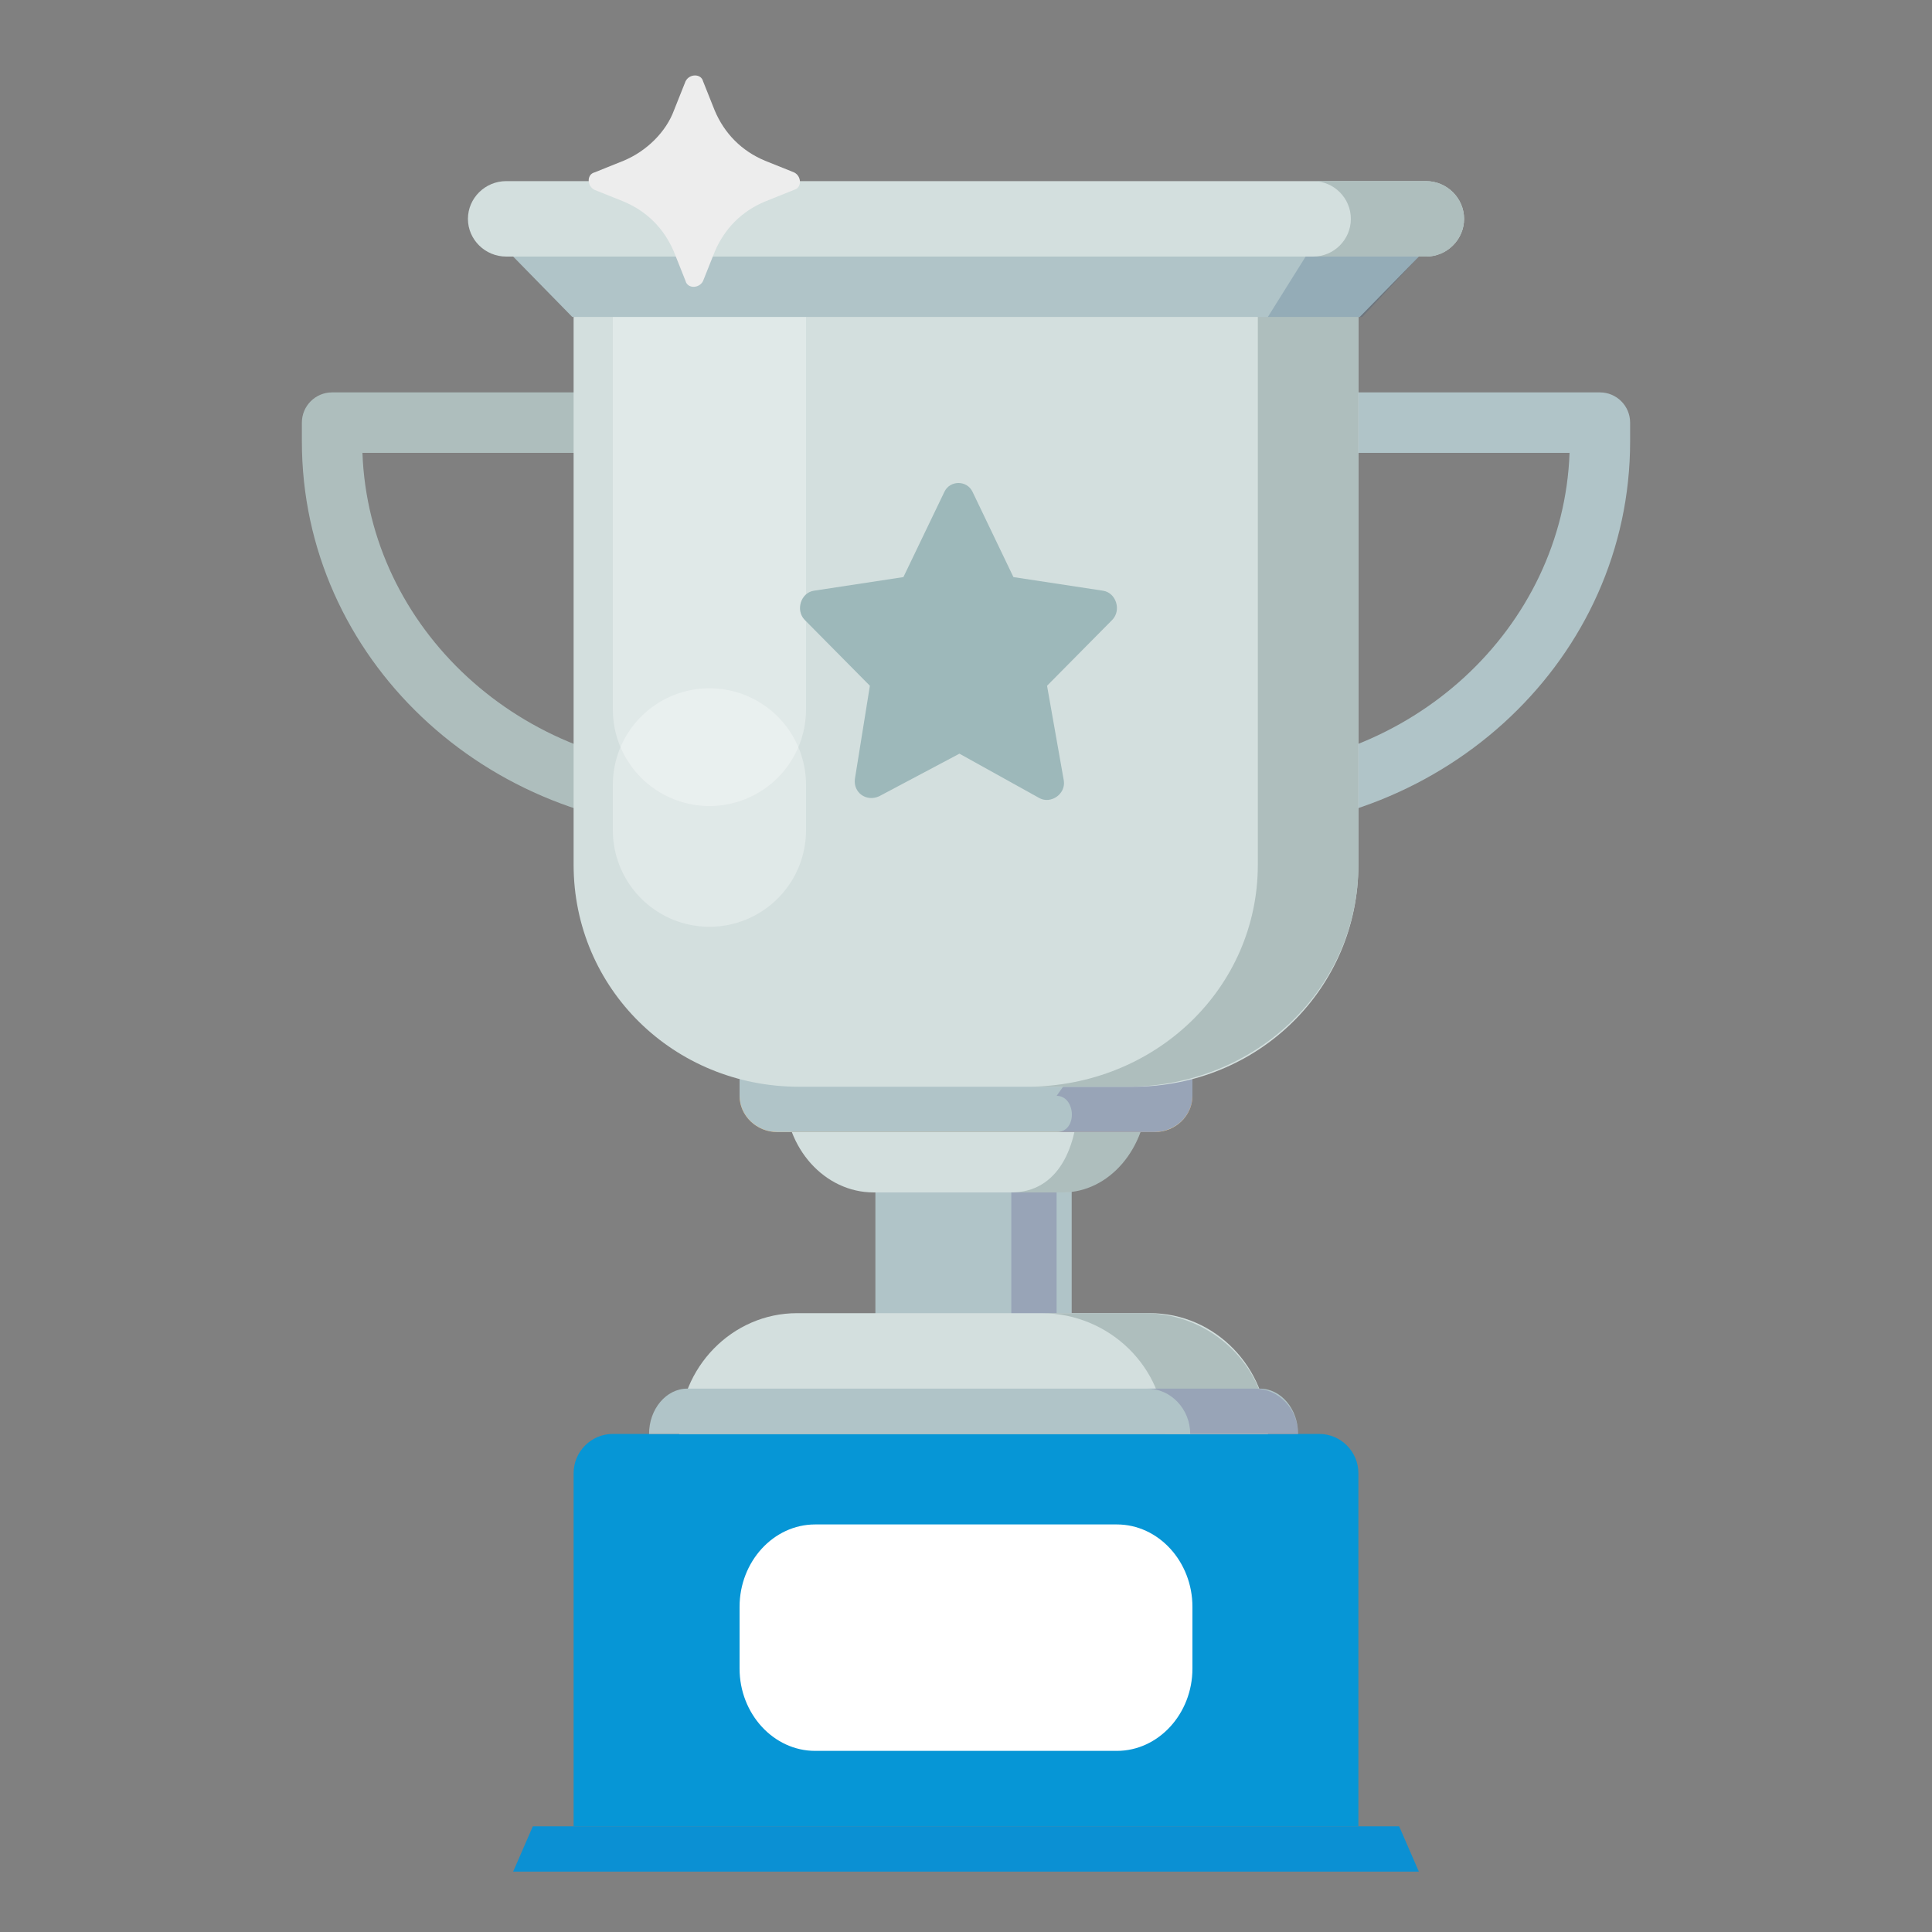 <svg width="20" height="20" viewBox="0 0 20 20" fill="none" xmlns="http://www.w3.org/2000/svg">
    <rect x="0" y="0" width="20" height="20" fill="#808080" stroke="none"/>
    <path d="M14.062 18.906H5.938V15.25C5.938 15.027 6.12 14.844 6.344 14.844H13.656C13.88 14.844 14.062 15.027 14.062 15.25V18.906Z"
          fill="#0696D6"/>
    <path d="M14.688 19.375H5.312L5.516 18.906H14.484L14.688 19.375Z" fill="#0B90D3"/>
    <path d="M11.562 18.125H8.438C8.008 18.125 7.656 17.741 7.656 17.273V16.634C7.656 16.165 8.008 15.781 8.438 15.781H11.562C11.992 15.781 12.344 16.165 12.344 16.634V17.273C12.344 17.741 11.992 18.125 11.562 18.125Z"
          fill="white"/>
    <path d="M11.094 10.625H9.062V13.906H11.094V10.625Z" fill="#B0C4C8"/>
    <path opacity="0.2" d="M10.938 10.625H10.469V13.906H10.938V10.625Z" fill="#382673"/>
    <path d="M11.906 13.594H8.25C7.58 13.594 7.031 14.156 7.031 14.844H13.125C13.125 14.156 12.577 13.594 11.906 13.594Z"
          fill="#D3DFDE"/>
    <path d="M11.847 13.594H10.781C11.484 13.594 12.06 14.156 12.06 14.844H13.125C13.125 14.156 12.55 13.594 11.847 13.594Z"
          fill="#AEBEBD"/>
    <path d="M10.956 12.344H9.044C8.537 12.344 8.125 11.885 8.125 11.323V11.094H11.875V11.323C11.875 11.885 11.463 12.344 10.956 12.344Z"
          fill="#D3DFDE"/>
    <path d="M11.163 11.094V11.323C11.163 11.885 10.949 12.344 10.469 12.344H11.003C11.483 12.344 11.875 11.885 11.875 11.323V11.094H11.163Z"
          fill="#AEBEBD"/>
    <path d="M13.438 14.844H6.719C6.719 14.586 6.897 14.375 7.114 14.375H13.042C13.26 14.375 13.438 14.586 13.438 14.844Z"
          fill="#B0C4C8"/>
    <path opacity="0.2"
          d="M12.991 14.375H11.875C12.12 14.375 12.321 14.586 12.321 14.844H13.438C13.438 14.586 13.237 14.375 12.991 14.375Z"
          fill="#382673"/>
    <path d="M12.344 10.781H7.656V11.344C7.656 11.55 7.832 11.719 8.047 11.719H11.953C12.168 11.719 12.344 11.55 12.344 11.344V10.781Z"
          fill="#F9A74E"/>
    <path d="M12.344 10.781H7.656V11.344C7.656 11.55 7.832 11.719 8.047 11.719H11.953C12.168 11.719 12.344 11.55 12.344 11.344V10.781Z"
          fill="#B0C4C8"/>
    <path opacity="0.2"
          d="M11.339 10.781L10.938 11.344C11.138 11.344 11.159 11.719 10.938 11.719H11.942C12.163 11.719 12.344 11.55 12.344 11.344V10.781H11.339Z"
          fill="#382673"/>
    <path fill-rule="evenodd" clip-rule="evenodd"
          d="M12.344 4.375C12.344 4.202 12.484 4.062 12.656 4.062H16.562C16.735 4.062 16.875 4.202 16.875 4.375V4.57C16.875 6.809 14.972 8.594 12.656 8.594C12.484 8.594 12.344 8.454 12.344 8.281C12.344 8.109 12.484 7.969 12.656 7.969C14.616 7.969 16.183 6.498 16.248 4.688H12.656C12.484 4.688 12.344 4.548 12.344 4.375Z"
          fill="#B0C4C8"/>
    <path fill-rule="evenodd" clip-rule="evenodd"
          d="M3.125 4.375C3.125 4.202 3.265 4.062 3.438 4.062H7.344C7.516 4.062 7.656 4.202 7.656 4.375C7.656 4.548 7.516 4.688 7.344 4.688H3.752C3.817 6.498 5.384 7.969 7.344 7.969C7.516 7.969 7.656 8.109 7.656 8.281C7.656 8.454 7.516 8.594 7.344 8.594C5.028 8.594 3.125 6.809 3.125 4.57V4.375Z"
          fill="#AEBEBD"/>
    <path d="M11.727 11.25H8.273C6.973 11.25 5.938 10.231 5.938 8.952V2.656H14.062V8.952C14.062 10.231 13.027 11.25 11.727 11.25Z"
          fill="#D3DFDE"/>
    <path opacity="0.3" d="M7.344 3.281C7.344 3.281 7.344 6.734 7.344 7.344" stroke="white"
          stroke-width="2" stroke-miterlimit="10" stroke-linecap="round" stroke-linejoin="round"/>
    <path d="M13.021 2.656V8.952C13.021 10.231 11.958 11.25 10.625 11.25H11.667C13 11.25 14.062 10.231 14.062 8.952V2.656H13.021Z"
          fill="#AEBEBD"/>
    <path d="M14.688 2.656H5.312L5.924 3.281H14.076L14.688 2.656Z" fill="#B0C4C8"/>
    <path opacity="0.2" d="M13.516 2.656L13.125 3.281H14.102L14.688 2.656H13.516Z" fill="#264E73"/>
    <path d="M14.76 1.875H5.24C5.022 1.875 4.844 2.051 4.844 2.266C4.844 2.48 5.022 2.656 5.24 2.656H14.76C14.978 2.656 15.156 2.48 15.156 2.266C15.156 2.051 14.978 1.875 14.76 1.875Z"
          fill="#D3DFDE"/>
    <path d="M14.766 1.875H13.594C13.809 1.875 13.984 2.051 13.984 2.266C13.984 2.48 13.809 2.656 13.594 2.656H14.766C14.98 2.656 15.156 2.48 15.156 2.266C15.156 2.051 14.98 1.875 14.766 1.875Z"
          fill="#AEBEBD"/>
    <path opacity="0.3" d="M7.344 8.125V8.594" stroke="white" stroke-width="2" stroke-miterlimit="10"
          stroke-linecap="round" stroke-linejoin="round"/>
    <path d="M6.977 1.142L7.097 0.841C7.137 0.761 7.258 0.761 7.278 0.841L7.398 1.142C7.499 1.383 7.679 1.564 7.92 1.664L8.221 1.785C8.301 1.825 8.301 1.945 8.221 1.965L7.92 2.086C7.679 2.186 7.499 2.367 7.398 2.608L7.278 2.909C7.238 2.989 7.117 2.989 7.097 2.909L6.977 2.608C6.876 2.367 6.696 2.186 6.455 2.086L6.154 1.965C6.074 1.925 6.074 1.805 6.154 1.785L6.455 1.664C6.696 1.564 6.896 1.363 6.977 1.142Z"
          fill="#EDEDED"/>
    <path d="M9.932 7.802L10.762 8.263C10.877 8.324 11.032 8.223 11.013 8.083L10.839 7.099L11.515 6.416C11.611 6.315 11.553 6.135 11.418 6.115L10.491 5.974L10.067 5.09C10.009 4.97 9.835 4.97 9.777 5.09L9.352 5.974L8.426 6.115C8.291 6.135 8.233 6.315 8.329 6.416L9.005 7.099L8.85 8.063C8.831 8.203 8.966 8.304 9.101 8.243L9.932 7.802Z"
          fill="#9DB8BA"/>
</svg>
